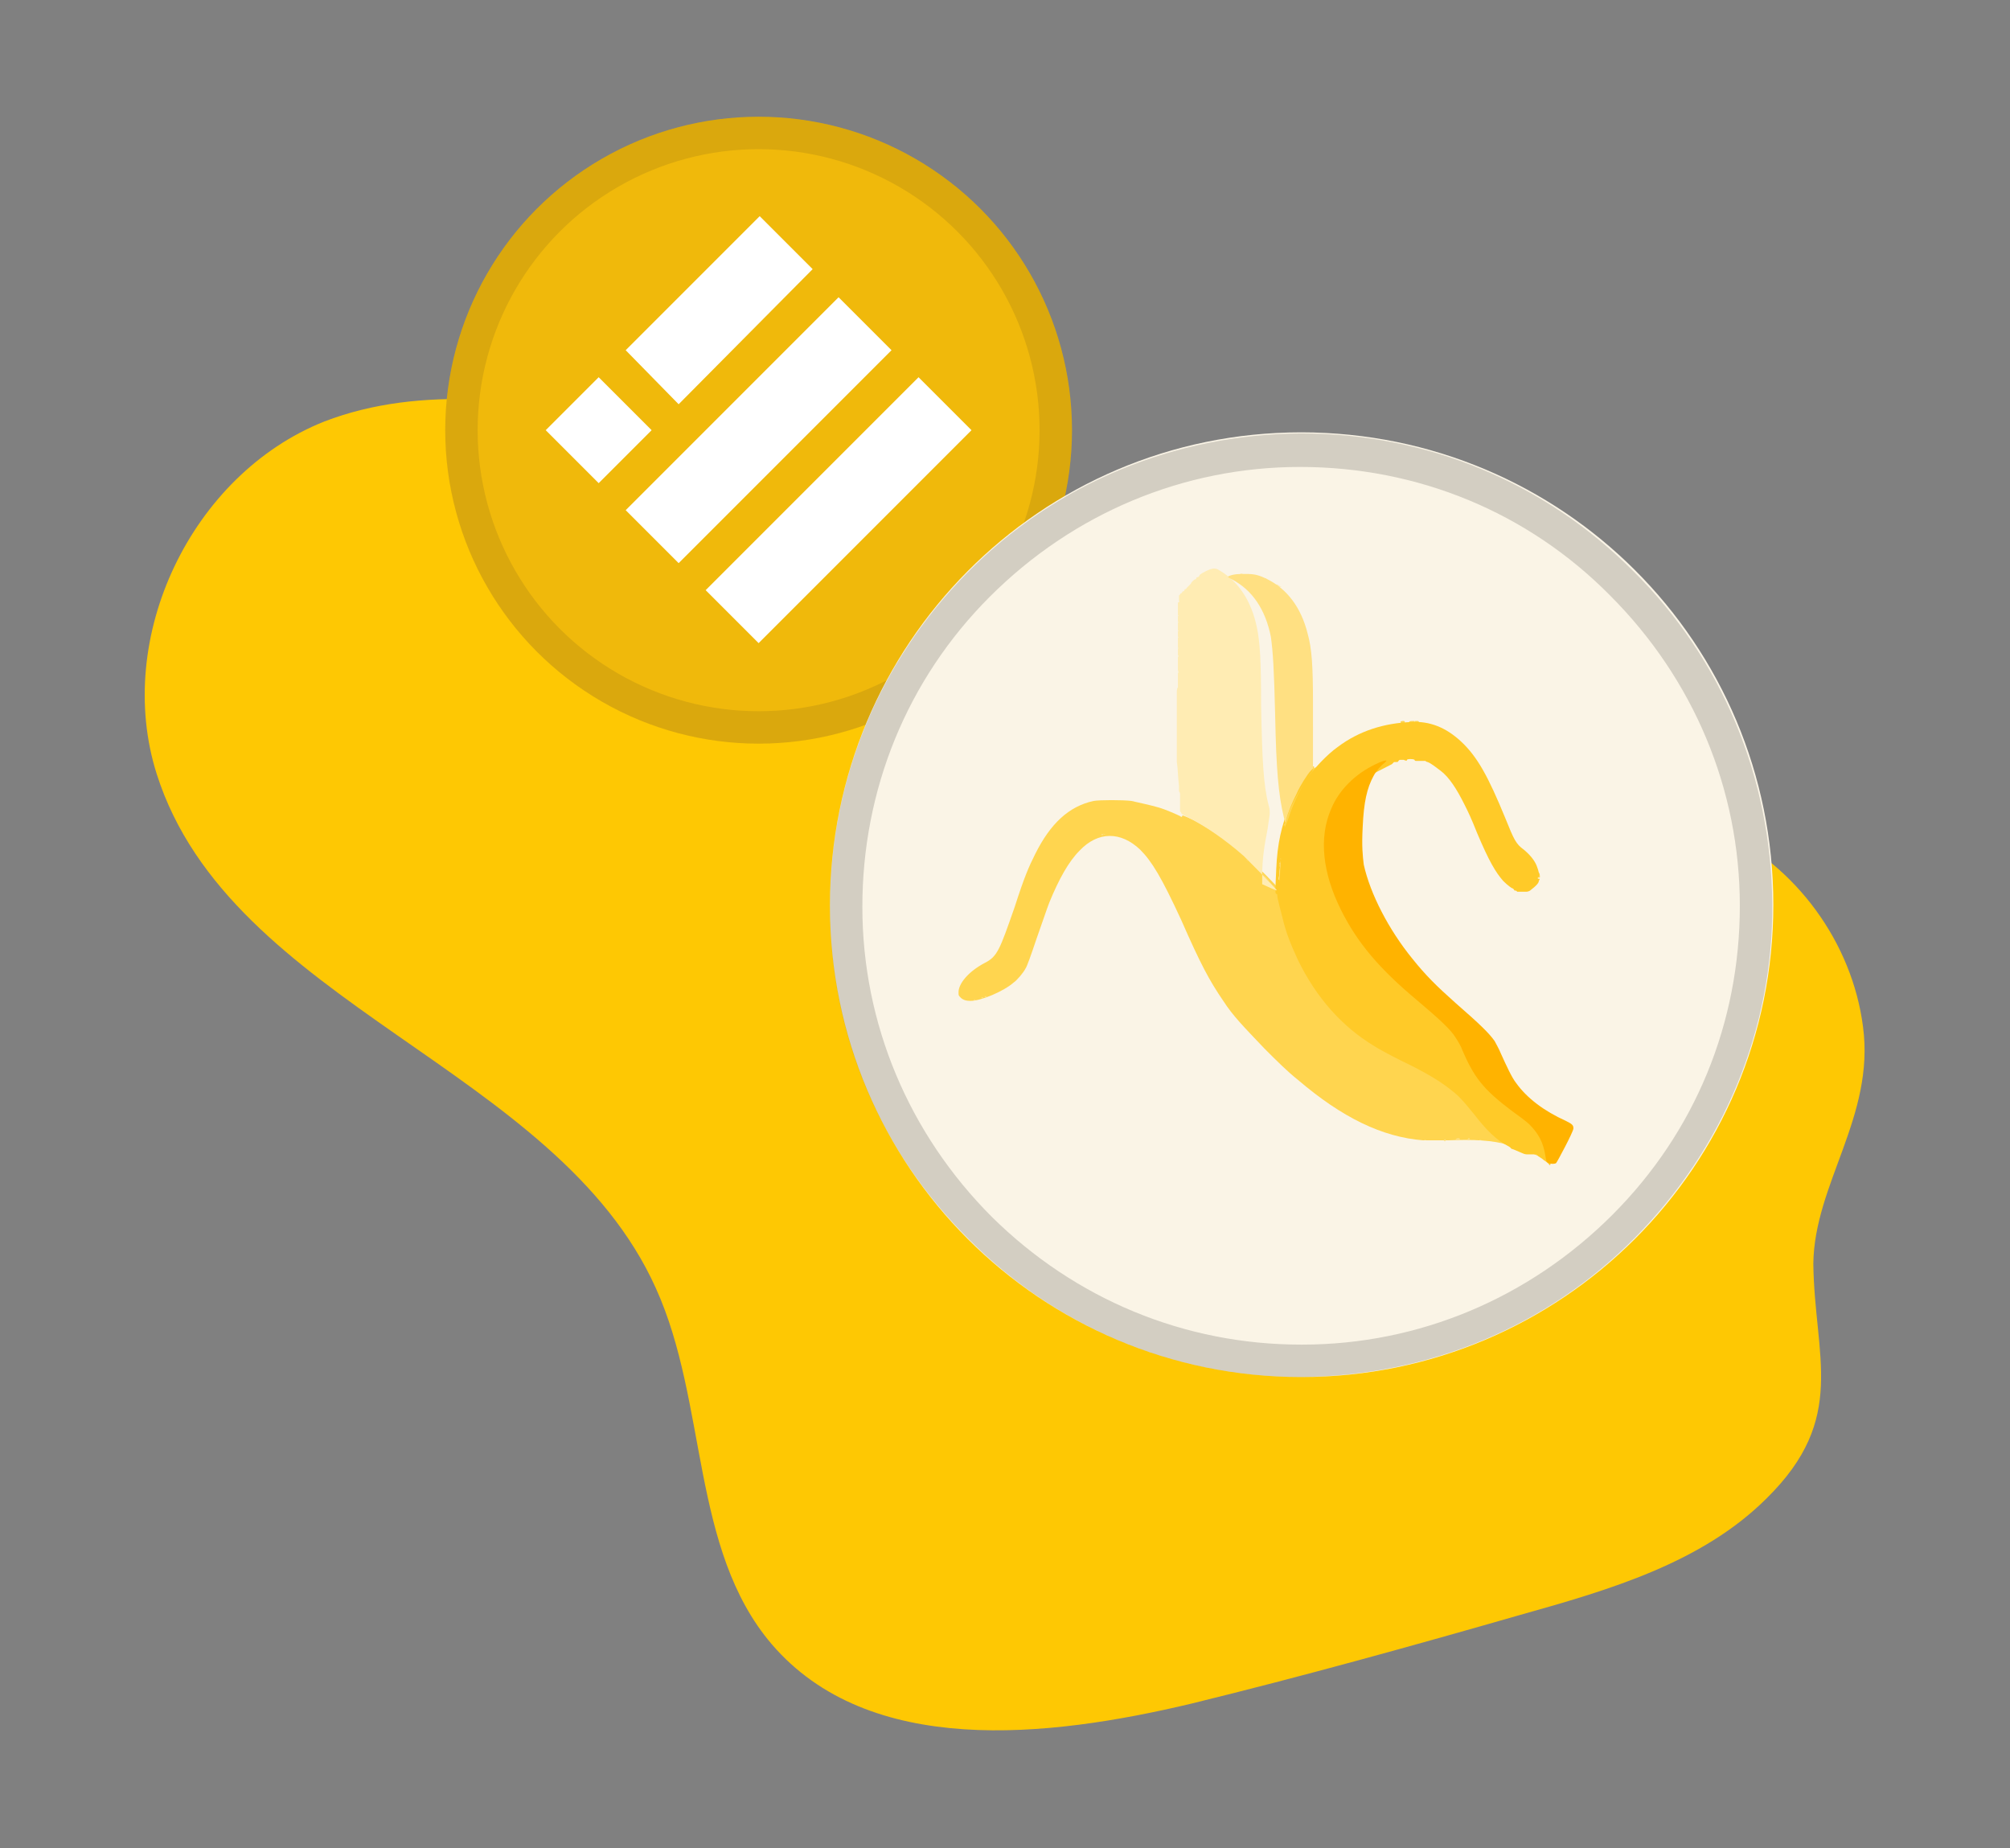 <?xml version="1.0" encoding="utf-8"?>
<!-- Generator: Adobe Illustrator 25.2.3, SVG Export Plug-In . SVG Version: 6.00 Build 0)  -->
<svg version="1.1" id="Layer_1" xmlns:v="https://vecta.io/nano"
	 xmlns="http://www.w3.org/2000/svg" xmlns:xlink="http://www.w3.org/1999/xlink" x="0px" y="0px" viewBox="0 0 186 171"
	 style="enable-background:new 0 0 186 171;" xml:space="preserve">
<rect x="0" y="0" width="186" height="171" fill="#808080" stroke="none"/>
<style type="text/css">
	.st0{fill:#FEC803;}
	.st1{fill:#F0B90B;}
	.st2{fill-rule:evenodd;clip-rule:evenodd;fill:#FFFFFF;}
	.st3{opacity:0.1;fill:none;stroke:#191326;stroke-width:3;enable-background:new    ;}
	.st4{fill:#FAF4E6;}
	.st5{fill:#FFD54F;}
	.st6{fill:#FFCA28;}
	.st7{fill:#FFECB3;}
	.st8{fill:#FFB300;}
	.st9{fill:#FFE082;}
	.st10{opacity:0.16;}
</style>
<g>
	<path class="st0" d="M172.4,95c-1-7.8-6.2-14.9-13.3-18.2c-8.6-4-18.7-2.6-27.8-5.3c-11.8-3.5-20.4-13.3-30.9-19.8
		C88,44.1,73.2,41.4,58.8,38.8C49.2,37.1,39.1,35.5,30,39c-12.3,4.9-19.5,20-15.5,32.6c6.8,21.4,37,27.1,46.2,47.6
		c4.8,10.6,3.2,24.1,10.7,32.9c9,10.5,25.5,8.7,38.9,5.5c10.2-2.5,20.3-5.3,30.4-8.2c8.2-2.3,16.8-4.8,22.8-10.8
		c7.5-7.4,4.4-13.1,4.3-21.7C167.9,109.5,173.5,103.3,172.4,95z"/>
</g>
<circle class="st1" cx="70.2" cy="39.8" r="29"/>
<path class="st2" d="M57.9,32.4l12.4-12.4l4.9,4.9L62.8,37.4L57.9,32.4z M57.9,47.2l19.7-19.7l4.9,4.9L62.8,52.1L57.9,47.2z
	 M85,34.9L65.3,54.6l4.9,4.9l19.7-19.7L85,34.9z M50.5,39.8l4.9-4.9l4.9,4.9l-4.9,4.9L50.5,39.8z"/>
<circle class="st3" cx="70.2" cy="39.8" r="27.5"/>
<path class="st4" d="M120.4,127.4c24.1,0,43.7-19.5,43.7-43.7s-19.5-43.7-43.7-43.7S76.8,59.7,76.8,83.8S96.3,127.4,120.4,127.4z"/>
<g id="surface1">
	<path class="st5" d="M141.8,106.7c-0.5-0.2-0.6-0.4-0.3-0.4c0.1,0,0.3,0.1,0.5,0.1c0.3,0.1,0.3,0.2,0.3,0.3c0,0.1,0,0.2,0,0.2
		C142.2,106.9,142,106.8,141.8,106.7z"/>
	<path class="st5" d="M139.5,105.9c-1.4-0.4-3.1-0.5-5.5-0.4c-1.1,0-1.7,0-2.3,0c-3.8-0.3-7.5-2.1-11.6-5.6c-1-0.8-1.9-1.7-3.1-2.9
		c-1.9-2-2.9-3-3.8-4.4c-1.3-1.9-2.1-3.4-3.9-7.5c-1.8-3.9-2.7-5.4-3.8-6.5c-1.8-1.7-3.9-1.7-5.6,0.1c-1,1-1.9,2.6-2.8,4.8
		c-0.2,0.5-0.7,2-1.2,3.4c-0.5,1.5-0.9,2.6-1,2.7c-0.2,0.4-0.8,1.1-1.1,1.3c-0.9,0.8-3,1.7-4,1.7c-0.4,0-0.7-0.1-0.9-0.3
		c-0.2-0.2-0.2-0.2-0.2-0.5c0-0.8,0.9-1.9,2.4-2.7c1.2-0.6,1.4-1.2,2.8-5.2c0.9-2.8,1.3-3.7,1.9-4.9c1.4-2.8,3.1-4.4,5.4-4.9
		c0.6-0.1,2.7-0.1,3.5,0c0.9,0.2,1.8,0.4,2.5,0.6c0.7,0.2,1.8,0.7,2,0.8c0.1,0.1,0.2,0.1,0.2,0c0-0.1,0-0.1,0.9,0.3
		c1.6,0.8,3.4,2,5.1,3.5c0.7,0.6,2.8,2.7,2.9,2.9c0,0.1,0.1-0.1,0.1-0.6c0-0.7,0.1-1.8,0.2-2.6l0.1-0.5h0.4l0,0.4
		c-0.1,0.9-0.2,2.6-0.2,3v0.5h-0.1l-0.2,0l0.1,0.1c0.1,0.1,0.1,0.2,0.1,0.3c0,0.4,0.5,2.3,0.9,3.4c1.4,4.2,3.9,7.5,7,9.7
		c0.9,0.6,1.6,1,3.6,2c2.5,1.2,3.8,2,5,3c0.6,0.5,1.1,1,1.9,2.1c1,1.3,2,2.2,3,2.8c0.2,0.1,0.3,0.2,0.3,0.3c0,0.1,0,0.2,0,0.2
		C140.1,106.1,139.8,106,139.5,105.9z"/>
	<path class="st5" d="M140.4,82.2c-0.5-0.2-0.7-0.4-0.3-0.4c0.1,0,0.2,0,0.2,0.1c0,0,0,0.1,0.1,0.1c0.3,0,0.5,0.1,0.5,0.2
		C140.8,82.3,140.7,82.3,140.4,82.2z"/>
	<path class="st5" d="M140.9,82.2c0-0.1,0-0.1,0.2-0.1c0.2,0,0.2,0,0.2,0.1c0,0.1-0.1,0.2-0.4,0.2C141,82.3,140.9,82.3,140.9,82.2z"
		/>
	<path class="st5" d="M142.2,81c0-0.3,0-0.3,0.1-0.3c0.1,0,0.2,0.1,0.2,0.4c0,0.1,0,0.1-0.2,0.1C142.2,81.3,142.2,81.3,142.2,81z"/>
	<path class="st5" d="M118.8,76.3c0-0.4,0.6-2.1,1.1-3.1c0.6-1.1,1.4-2.3,1.6-2.3c0.1,0,0.1,0,0.1,0.1c0,0.1,0.1,0.1,0.1,0
		c0.1,0,0.1,0,0.1,0.1c0,0.1-0.1,0.3-0.3,0.6c-0.8,1.1-1.5,2.5-2.1,4.1l-0.2,0.7l-0.2,0C118.8,76.5,118.8,76.5,118.8,76.3z"/>
	<path class="st5" d="M128.8,70c0-0.2,0-0.2,0.2-0.2c0.1,0,0.2,0,0.2-0.1c0,0,0.2-0.1,0.3-0.1c0.2,0,0.4-0.1,0.4-0.1
		c0.1-0.1,0.9,0,1.2,0c0.1,0,0.3,0.1,0.6,0.1c0.4,0.1,0.4,0.1,0.4,0.2v0.2l-0.3-0.1c-0.5-0.2-1.9-0.2-2.4,0
		c-0.2,0.1-0.4,0.1-0.5,0.1C128.8,70.2,128.8,70.2,128.8,70z"/>
	<path class="st5" d="M129.6,66.8c0-0.1,0.2-0.1,0.3-0.1c0,0,0.1,0,0.1,0.1c0,0.1,0,0.1-0.2,0.1C129.7,66.9,129.6,66.9,129.6,66.8z"
		/>
	<path class="st5" d="M130.4,66.8c0-0.1,0.2-0.1,0.4-0.1c0.1,0,0.1,0,0.1,0.1c0,0.1,0,0.1-0.2,0.1C130.4,66.9,130.4,66.8,130.4,66.8
		z"/>
	<path class="st5" d="M130.9,66.8c0-0.1,0-0.1,0.2-0.1c0.1,0,0.2,0,0.2,0.1c0,0.1,0,0.1-0.2,0.1C130.9,66.9,130.9,66.8,130.9,66.8z"
		/>
	<path class="st6" d="M142.7,107.2c-0.3-0.2-0.5-0.3-0.5-0.4c0,0,0,0-0.1,0c0,0,0,0,0,0c0,0,0,0-0.1,0c0,0-0.1,0-0.1,0
		c0,0,0,0-0.1,0c0,0-0.1,0-0.1,0c0,0,0,0-0.1,0c0,0-0.1,0-0.1,0c0,0,0,0-0.1,0c0,0-0.1,0-0.1,0s0,0,0,0c0,0-0.2,0-0.4-0.1
		c-0.2-0.1-0.5-0.2-0.7-0.3c-0.2-0.1-0.4-0.1-0.4-0.2c0,0-0.1-0.1-0.3-0.2c-1-0.5-2-1.5-3-2.8c-0.9-1.1-1.3-1.6-1.9-2.1
		c-1.2-1-2.5-1.8-5-3c-1-0.5-2.1-1.1-2.4-1.3c-3-1.8-5.4-4.5-7.1-8c-0.6-1.3-1.1-2.5-1.4-3.8c-0.2-0.8-0.5-1.9-0.5-2.1
		c0-0.1,0-0.2-0.1-0.2c-0.1,0-0.1-0.2,0-2.3c0.1-2.4,0.5-4,1.2-5.8c0.4-1.1,1.3-2.7,1.9-3.3c0.2-0.2,0.2-0.2,0.3-0.2
		c0,0.1,0,0.1-0.1,0.3c-0.5,0.6-1.5,2.3-2,3.4c-0.3,0.7-0.6,1.7-0.5,1.7c0,0,0,0,0.3-0.7c0.4-1.3,1-2.6,1.7-3.7
		c0.6-0.9,1.9-2.3,2.9-3c2-1.5,4.3-2.2,6.8-2.3c1.7-0.1,3.2,0.5,4.6,1.8c1.5,1.4,2.5,3.2,4.1,7.1c0.8,2,1,2.4,1.7,2.9
		c0.6,0.5,1,1,1.2,1.5c0.2,0.5,0.3,1,0.2,1c0,0-0.1,0-0.1,0.1c0,0.1,0,0.1,0.1,0.1c0.1,0,0.1,0,0,0.2c0,0.2-0.3,0.5-0.7,0.8
		c-0.2,0.2-0.4,0.2-0.5,0.2c-0.1,0-0.2,0-0.2,0c0,0-0.1,0-0.2,0c-0.1,0-0.2,0-0.2,0c0,0,0,0-0.1,0c-0.1,0-0.1,0-0.1,0
		c0,0-0.1-0.1-0.1-0.1c-0.1,0-0.2,0-0.2-0.1c0,0-0.1-0.1-0.1-0.1c-0.1,0-0.5-0.3-0.9-0.7c-0.7-0.8-1.3-1.8-2.4-4.4
		c-0.6-1.5-0.8-1.9-1.2-2.7c-0.7-1.4-1.4-2.5-2.2-3.1c-0.4-0.3-0.9-0.7-1.2-0.8c-0.1,0-0.2-0.1-0.2-0.1c0,0,0,0-0.1,0
		c0,0-0.1,0-0.1,0c0,0,0,0-0.1,0c-0.1,0-0.1,0-0.1,0c0,0-0.1,0-0.1,0c-0.1,0-0.1,0-0.1,0c0,0-0.1,0-0.2,0c-0.1,0-0.2,0-0.2-0.1
		c-0.1-0.1-0.7-0.1-0.7,0c0,0.1-0.1,0.1-0.3,0c-0.1,0-0.2,0-0.2,0c0,0-0.1,0-0.1,0c-0.1,0-0.1,0-0.2,0.1c0,0.1-0.1,0.1-0.2,0.1
		c-0.1,0-0.2,0-0.2,0c0,0-0.1,0.1-0.2,0.2c-2.2,1.1-2.7,1.4-3.6,2.3c-1.3,1.3-2,2.9-2.2,4.8c-0.2,1.9,0.4,4.3,1.5,6.6
		c1.5,3,3.5,5.4,7.1,8.4c1.9,1.6,3,2.7,3.5,3.4c0.2,0.3,0.4,0.7,0.6,1.1c1.1,2.6,2,3.8,4.5,5.6c0.7,0.5,1.5,1.1,1.7,1.3
		c0.9,0.8,1.3,1.7,1.5,2.9c0.1,0.6,0.1,0.7,0,0.7C143.2,107.5,142.9,107.4,142.7,107.2z M118.5,79.9c0-0.4,0-0.6,0-0.3
		c0,0.2-0.1,0.8-0.1,1.4C118.4,82,118.4,81.6,118.5,79.9z M118.6,78.9C118.6,78.8,118.6,78.9,118.6,78.9c0,0.2,0,0.2,0,0.2
		C118.6,79,118.6,79,118.6,78.9z"/>
	<path class="st7" d="M118.1,82.3c-0.4-0.5-2.4-2.5-3-3.1c-1.7-1.5-3.6-2.8-5.2-3.6c-0.4-0.2-0.6-0.3-0.6-0.4c0,0,0-0.1-0.1-0.1
		c0,0,0-0.1,0-0.2c0-0.1,0-0.2,0-0.2c0,0,0-0.1,0-0.2c0-0.1,0-0.2,0-0.2c0,0,0-0.1,0-0.2c0-0.1,0-0.2,0-0.2c0,0,0-0.1,0-0.2
		c0-0.1,0-0.2,0-0.2c0,0,0-0.2-0.1-0.3c0-0.1,0-0.4,0-0.5c-0.1-0.8-0.1-1.6-0.2-2.2c0-0.7,0-4.8,0-5.5c0-0.3,0-0.7,0-0.9
		c0-0.2,0-0.4,0.1-0.5c0,0,0-0.2,0-0.4c0-0.2,0-0.3,0-0.3c0,0,0-0.1,0-0.3c0-0.2,0-0.3,0-0.3c0,0,0.1-0.1,0-0.3c0-0.2,0-0.3,0-0.3
		c0,0,0-0.1,0-0.2c0-0.1,0-0.2,0-0.2c0,0,0-0.1,0-0.3c0-0.1,0-0.2,0-0.2c0,0,0.1-0.1,0-0.2c0-0.2,0-0.2,0-0.2c0,0,0-0.1,0-0.2
		c0-0.1,0-0.2,0-0.2c0,0,0.1,0,0-0.1c0-0.1,0-0.1,0-0.1c0,0,0,0,0-0.1c0-0.1,0-0.1,0-0.1c0,0,0,0,0-0.1c0-0.1,0-0.1,0-0.1
		c0,0,0,0,0-0.1c0-0.1,0-0.1,0-0.1c0,0,0,0,0-0.1s0-0.1,0-0.1c0,0,0.1,0,0-0.1c0,0,0-0.1,0-0.1c0,0,0,0,0-0.1c0-0.1,0-0.1,0-0.1
		c0,0,0,0,0-0.1c0,0,0-0.1,0-0.1s0.1,0,0-0.1c0,0,0-0.1,0-0.1s0,0,0-0.1c0,0,0-0.1,0-0.1c0,0,0,0,0-0.1c0,0,0-0.1,0-0.1
		c0,0,0,0,0-0.1c0,0,0-0.1,0-0.1c0,0,0.1,0,0-0.1c0,0,0-0.1,0-0.1c0,0,0,0,0-0.1c0,0,0-0.1,0-0.1s0,0,0-0.1c0,0,0-0.1,0-0.1
		c0,0,0.1,0,0-0.1c0,0,0-0.1,0-0.1s0,0,0-0.1c0,0,0-0.1,0-0.1c0,0,0,0,0-0.1c0,0,0-0.1,0-0.1c0,0,0,0,0-0.1c0,0,0-0.1,0-0.1
		c0,0,0,0,0-0.1c0,0,0-0.1,0-0.1c0,0,0,0,0-0.1c0,0,0-0.1,0-0.1c0,0,0,0,0,0c0,0,0-0.1,0.1-0.1c0,0,0.1-0.1,0-0.1c0,0,0-0.1,0-0.1
		c0,0,0,0,0-0.1c0,0,0-0.1,0-0.1c0,0,0,0,0-0.1c0,0,0-0.1,0-0.1c0,0,0.1-0.1,0.1-0.1c0,0,0-0.1,0.1-0.1c0,0,0.1-0.1,0.1-0.1
		c0,0,0-0.1,0.1-0.1c0.1,0,0.1-0.1,0.1-0.1c0,0,0-0.1,0.1-0.1c0.1,0,0.1-0.1,0.1-0.1c0,0,0.1-0.1,0.2-0.2c0.1-0.1,0.2-0.2,0.2-0.2
		c0-0.1,0.3-0.4,0.4-0.4c0.1,0,0.1-0.1,0.1-0.1c0-0.1,0.1-0.1,0.1-0.1c0.1,0,0.2-0.1,0.2-0.2c0.2-0.2,1-0.6,1.3-0.6
		c0.2,0,0.3,0,0.6,0.2c1.7,1,2.9,2.8,3.4,5.2c0.3,1.4,0.4,3.1,0.4,7.3c0.1,4.9,0.2,7.3,0.7,9.2c0.1,0.3,0.1,0.6,0.1,0.7
		c0,0.3-0.1,0.7-0.2,1.5c-0.3,1.5-0.5,2.8-0.5,4.3c0,0.4,0,0.8,0,0.8C118.3,82.5,118.2,82.4,118.1,82.3z"/>
	<path class="st7" d="M121.3,67.4c0-0.2,0-0.2,0.1-0.2c0.1,0,0.1,0,0.1,0.1c0,0,0,0.1,0,0.2c0,0.1,0,0.1-0.1,0.1
		C121.3,67.6,121.3,67.6,121.3,67.4z"/>
	<path class="st7" d="M118.1,54.2c0-0.2,0-0.2,0.3,0l0.2,0.1h-0.2C118.1,54.3,118.1,54.3,118.1,54.2z"/>
	<path class="st7" d="M117.1,53.7c-0.1,0-0.1-0.2,0-0.2c0.1,0,0.1,0,0.1,0.1c0,0,0,0,0,0c0,0,0.1,0,0.1,0.1c0.1,0.1,0.1,0.1-0.1,0.1
		C117.3,53.7,117.2,53.7,117.1,53.7z"/>
	<path class="st7" d="M114.6,53.2C114.6,53.2,114.6,53.1,114.6,53.2c0.1-0.1,0.2-0.1,0.2-0.1c0-0.1,0.3,0,0.3,0.1
		c0,0.1-0.1,0.1-0.3,0.1C114.6,53.3,114.6,53.3,114.6,53.2z"/>
	<path class="st8" d="M143.3,107.6c-0.2-0.1-0.2-0.1-0.3-0.7c-0.2-1.2-0.6-2-1.5-2.9c-0.2-0.2-1-0.8-1.7-1.3c-2.5-1.9-3.4-3-4.5-5.6
		c-0.1-0.3-0.4-0.8-0.6-1.1c-0.4-0.7-1.6-1.8-3.5-3.4c-3.6-3-5.6-5.4-7.1-8.4c-1.7-3.4-2.1-6.7-0.9-9.4c0.7-1.7,2.2-3.2,4.1-4.1
		c0.6-0.3,1-0.4,1-0.3c0,0-0.1,0.1-0.2,0.2c-0.3,0.2-0.8,0.8-1,1.2c-0.6,1.1-0.9,2.4-1,4.7c-0.1,1.8,0,2.7,0.1,3.5
		c0.6,2.7,2.3,6,4.5,8.7c1.2,1.5,2.2,2.5,4,4.1c2.3,2,3.1,2.8,3.6,3.5c0.1,0.2,0.4,0.7,0.6,1.2c0.5,1.1,1,2.2,1.4,2.7
		c1,1.4,2.6,2.6,4.6,3.5c0.6,0.3,0.7,0.4,0.7,0.7c0,0.3-1.5,3.1-1.6,3.2C143.9,107.7,143.5,107.7,143.3,107.6z"/>
	<path class="st9" d="M131.8,105.5C131.8,105.4,131.9,105.4,131.8,105.5c0.1-0.1,0.2,0,0.2,0C132,105.5,132,105.5,131.8,105.5
		C131.9,105.5,131.8,105.5,131.8,105.5z"/>
	<path class="st9" d="M133.6,105.5c0,0,0.1-0.1,0.1-0.1s0.1,0,0.1,0.1c0,0-0.1,0.1-0.1,0.1S133.6,105.5,133.6,105.5z"/>
	<path class="st9" d="M136.9,105.5C136.9,105.4,137,105.4,136.9,105.5c0.1-0.1,0.2,0,0.2,0C137.1,105.5,137,105.5,136.9,105.5
		C137,105.5,136.9,105.5,136.9,105.5z"/>
	<path class="st9" d="M134.7,105.4c0,0,0.1-0.1,0.2-0.1s0.2,0,0.2,0.1c0,0-0.1,0.1-0.2,0.1S134.7,105.4,134.7,105.4z"/>
	<path class="st9" d="M135.8,105.4c0,0,0.1-0.1,0.1-0.1c0.1,0,0.1,0,0.1,0.1c0,0-0.1,0.1-0.1,0.1
		C135.8,105.5,135.8,105.4,135.8,105.4z"/>
	<path class="st9" d="M90.1,92.5C90.1,92.5,90.1,92.4,90.1,92.5c0.1-0.1,0.2,0,0.2,0C90.2,92.5,90.2,92.6,90.1,92.5
		C90.1,92.6,90.1,92.5,90.1,92.5z"/>
	<path class="st9" d="M90.8,92.3C90.8,92.3,90.8,92.3,90.8,92.3c0.1-0.1,0.2,0,0.2,0C90.9,92.4,90.9,92.4,90.8,92.3
		C90.8,92.4,90.8,92.4,90.8,92.3z"/>
	<path class="st9" d="M91.1,92.2C91.1,92.2,91.1,92.2,91.1,92.2c0.1-0.1,0.2,0,0.2,0C91.3,92.3,91.2,92.3,91.1,92.2
		C91.1,92.3,91.1,92.3,91.1,92.2z"/>
	<path class="st9" d="M117.7,81.9l-0.2-0.2L117.7,81.9c0.2,0.1,0.2,0.2,0.2,0.2C117.9,82,117.8,81.9,117.7,81.9z"/>
	<path class="st9" d="M116.6,80.6l-0.9-0.9L116.6,80.6c0.8,0.8,0.9,0.9,0.9,0.9C117.4,81.5,117,81.1,116.6,80.6z"/>
	<path class="st9" d="M118.3,81.4c0-0.1,0-0.8,0-0.8c0,0,0,0,0,0.4C118.4,81.3,118.4,81.4,118.3,81.4z"/>
	<path class="st9" d="M118.4,80c0-0.1,0-0.2,0-0.2C118.5,79.8,118.5,79.9,118.4,80c0.1,0.1,0,0.2,0,0.2
		C118.4,80.2,118.4,80.1,118.4,80z"/>
	<path class="st9" d="M115.3,79.5l-0.2-0.2L115.3,79.5c0.1,0.1,0.2,0.2,0.2,0.2C115.5,79.7,115.5,79.6,115.3,79.5z"/>
	<path class="st9" d="M118.5,79.4c0-0.1,0-0.1,0-0.1C118.5,79.2,118.5,79.3,118.5,79.4c0.1,0.1,0,0.1,0,0.1
		C118.5,79.5,118.5,79.4,118.5,79.4z"/>
	<path class="st9" d="M101.9,77.2C101.9,77.2,101.9,77.2,101.9,77.2c0.1-0.1,0.2,0,0.2,0C102,77.3,102,77.3,101.9,77.2
		C101.9,77.3,101.9,77.3,101.9,77.2z"/>
	<path class="st9" d="M102.1,77.2C102.1,77.1,102.2,77.1,102.1,77.2c0.1-0.1,0.2,0,0.2,0C102.3,77.2,102.3,77.2,102.1,77.2
		C102.2,77.2,102.1,77.2,102.1,77.2z"/>
	<path class="st9" d="M118.8,75.6c-0.5-2.1-0.7-4.4-0.8-9.4c-0.1-4.2-0.2-5.9-0.4-7.3c-0.5-2.5-1.7-4.3-3.6-5.3
		c-0.4-0.2-0.4-0.2-0.3-0.3c0.5-0.2,0.9-0.2,1.6-0.2c0.8,0,1.2,0.1,2,0.5c1.8,0.9,3.1,2.6,3.7,5c0.4,1.4,0.5,3.1,0.5,6.4
		c0,1.4,0,2.5,0,2.5c0,0,0,0.5,0,1.1c0,0.6,0,1.4,0,1.8l0,0.7l-0.2,0.2c-0.3,0.3-1,1.4-1.3,2.1c-0.4,0.8-0.8,1.7-1,2.5
		c-0.1,0.3-0.2,0.5-0.2,0.5C119,76.3,118.9,76,118.8,75.6z"/>
</g>
<g class="st10">
	<path d="M120.4,127.4c-11.6,0-22.5-4.5-30.7-12.7c-8.3-8.2-12.9-19.1-12.9-30.8S81.3,61.3,89.5,53s19.2-12.8,30.8-12.9l0,0h0.1
		c11.6,0,22.5,4.5,30.7,12.7C159.4,61,163.9,72,164,83.6s-4.5,22.6-12.7,30.9S132.1,127.3,120.4,127.4
		C120.5,127.4,120.4,127.4,120.4,127.4z M120.3,43.2c-10.8,0-21,4.3-28.7,12S79.8,73.1,79.8,83.9s4.3,21,12,28.7
		c7.7,7.6,17.8,11.8,28.6,11.8h0.1c10.8,0,21-4.3,28.7-12S161,94.6,161,83.8s-4.3-21-12-28.7C141.4,47.4,131.2,43.2,120.3,43.2
		L120.3,43.2L120.3,43.2z"/>
</g>
</svg>
